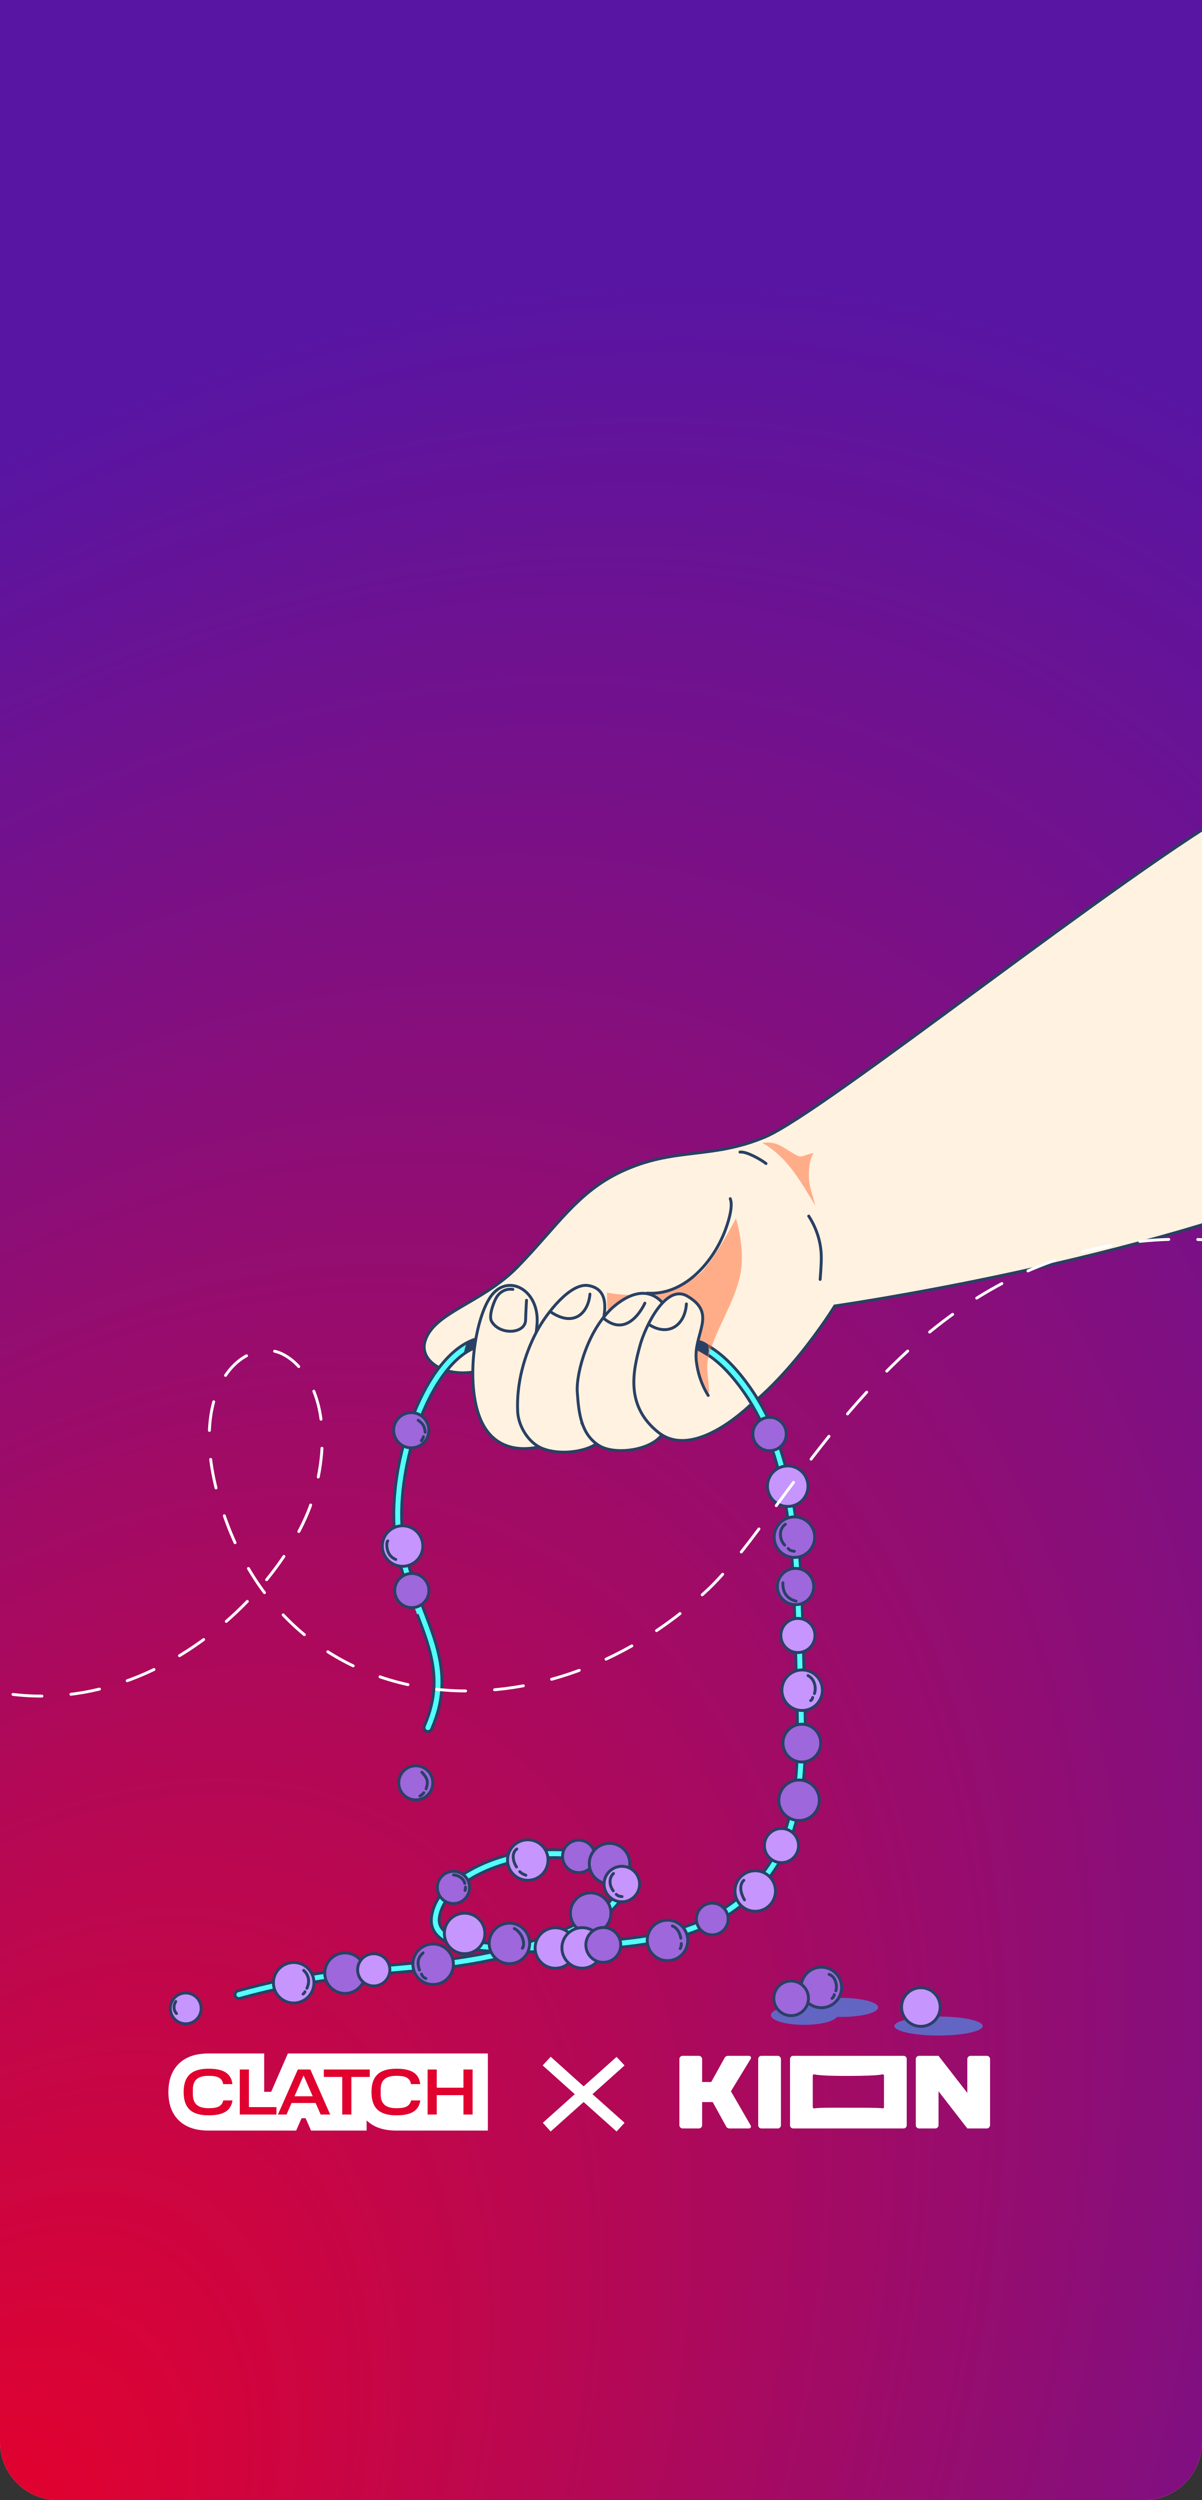 <svg width="414" height="861" viewBox="0 0 414 861" fill="none" xmlns="http://www.w3.org/2000/svg">
<rect x="0" y="0" width="414" height="861" fill="#333333" stroke="none"/>
<g clip-path="url(#clip0_1232_4773)">
<path d="M0 0H414V841C414 852.046 405.046 861 394 861H20C8.954 861 0 852.046 0 841V0Z" fill="#EF6A82"/>
<g clip-path="url(#clip1_1232_4773)">
<path d="M0 0H414V841C414 852.046 405.046 861 394 861H20C8.954 861 0 852.046 0 841V0Z" fill="#EF6A82"/>
<rect x="415" y="888" width="416" height="888" transform="rotate(-180 415 888)" fill="url(#paint0_radial_1232_4773)"/>
<g style="mix-blend-mode:multiply">
<path d="M277.096 691.316C277.096 689.509 282.774 688.043 289.778 688.043C296.783 688.043 302.461 689.509 302.461 691.316C302.461 693.124 296.783 694.589 289.778 694.589C282.774 694.589 277.096 693.124 277.096 691.316Z" fill="#6365C3"/>
<path d="M308.052 697.727C308.052 695.919 314.86 694.454 323.257 694.454C331.655 694.454 338.462 695.919 338.462 697.727C338.462 699.535 331.655 701 323.257 701C314.86 701 308.052 699.535 308.052 697.727Z" fill="#6365C3"/>
<path d="M265.505 693.975C265.505 692.13 270.633 690.634 276.96 690.634C283.286 690.634 288.415 692.13 288.415 693.975C288.415 695.82 283.286 697.316 276.96 697.316C270.633 697.316 265.505 695.82 265.505 693.975Z" fill="#6365C3"/>
</g>
<path d="M428.392 277C387.091 300.167 284.149 382.8 263.608 391.513C244.951 399.427 232.212 394.896 213.878 403.534C198.706 410.681 191.764 422.482 178.207 436.361C165.966 448.892 149.26 451.886 146.355 462.018C144.371 468.937 153.866 475.3 166.402 471.786C177.899 468.563 186.627 460.992 196.636 454.479C199.887 462.482 199.339 473.5 206.391 478.488C218.165 486.817 234.854 496.907 247.888 490.734C268.288 481.074 287.517 449.748 287.517 449.748C287.517 449.748 393.644 434.659 464.561 403.534C461.244 393.847 452.628 372.573 446.226 364.583C436.451 352.383 458.463 339.976 446.226 330.25" fill="#FFF2E0"/>
<path d="M428.392 277C387.091 300.167 284.149 382.8 263.608 391.513C244.951 399.427 232.212 394.896 213.878 403.534C198.706 410.681 191.764 422.482 178.207 436.361C165.966 448.892 149.26 451.886 146.355 462.018C144.371 468.937 153.866 475.3 166.402 471.786C177.899 468.563 186.627 460.992 196.636 454.479C199.887 462.482 199.339 473.5 206.391 478.488C218.165 486.817 234.854 496.907 247.888 490.734C268.288 481.074 287.517 449.748 287.517 449.748C287.517 449.748 393.644 434.659 464.561 403.534C461.244 393.847 452.628 372.573 446.226 364.583C436.451 352.383 458.463 339.976 446.226 330.25" stroke="#294064" stroke-miterlimit="10" stroke-linecap="round"/>
<path d="M228.453 460.026C224.902 460.173 224.01 460.303 214.321 461.897C206.88 463.12 201.902 463.691 196.074 463.767C188.483 463.867 180.794 462.977 172.487 460.861C161.675 458.107 151.366 467.111 144.012 483.387C137.306 498.229 134.174 516.92 136.266 530.747C137.362 537.992 139.196 544.109 142.54 552.948C142.529 552.919 144.684 558.563 145.259 560.12C146.234 562.757 146.965 564.915 147.566 566.98C150.439 576.834 150.267 584.92 146.145 594.42C145.847 595.107 146.169 595.906 146.856 596.204C147.543 596.502 148.341 596.192 148.639 595.506C153.031 585.384 153.214 576.648 150.174 566.219C149.551 564.084 148.798 561.877 147.804 559.185C147.222 557.61 145.056 551.946 145.072 551.988C141.79 543.313 140.01 537.353 138.948 530.335C136.938 517.055 139.981 498.885 146.482 484.497C153.358 469.277 162.659 461.161 171.814 463.493C180.355 465.668 188.287 466.577 196.111 466.474C202.103 466.395 207.195 465.823 214.758 464.578C224.292 463.009 225.177 462.873 228.565 462.732C233.069 462.545 236.791 463.128 240.364 464.715C245.195 466.861 249.865 470.924 254.833 477.55C262.973 488.406 267.917 501.697 270.661 518.536C272.775 531.511 273.416 542.791 274.041 568.764C274.215 575.979 274.281 578.803 274.403 582.658C274.977 600.898 274.75 610.584 272.993 620.389C270.776 632.767 266.111 642.455 258.063 650.249C249.801 658.25 240.362 662.984 227.954 665.678C218.46 667.739 208.396 668.566 189.201 669.245C190.22 668.879 191.194 668.604 192.232 668.21C201.885 664.545 208.586 660.528 212.201 656.385C215.726 652.346 216.273 648.149 213.785 644.636C209.144 638.084 194.966 635.324 178.686 638.063C172.602 639.086 165.772 641.581 160.339 644.948C153.801 648.999 149.579 654.05 148.664 659.803C147.828 665.06 151.183 668.555 158.056 670.405C161.234 671.26 165.303 671.778 170.205 672.039C163.49 673.538 156.566 674.613 148.739 675.444C145.641 675.773 142.805 676.027 137.775 676.467C124.866 677.595 119.987 678.093 112.505 679.173C102.381 680.635 92.514 682.674 81.922 685.609C81.201 685.809 80.774 686.559 80.974 687.281C81.174 688.002 81.924 688.416 82.645 688.216C93.123 685.312 102.891 683.301 112.904 681.855C120.319 680.784 125.153 680.297 138.012 679.173C143.057 678.732 145.907 678.469 149.026 678.138C160.684 676.9 170.418 675.121 180.37 672.188C181.879 672.17 183.294 672.178 184.923 672.126C207.529 671.406 218.071 670.607 228.54 668.334C241.42 665.538 251.314 660.579 259.959 652.207C268.447 643.987 273.35 633.768 275.663 620.863C277.463 610.814 277.69 600.994 277.109 582.571C276.988 578.725 276.921 575.909 276.747 568.701C276.119 542.601 275.471 531.241 273.33 518.099C270.521 500.861 265.423 487.174 256.991 475.929C251.765 468.959 246.772 464.598 241.475 462.246C237.489 460.476 233.348 459.822 228.453 460.026ZM190.136 639.734C200.51 639.623 208.664 642.095 211.577 646.208C215.358 651.544 208.835 659.01 191.271 665.678C187.398 667.148 183.672 668.384 179.983 669.482C159.535 669.699 150.301 666.798 151.346 660.227C152.117 655.38 155.83 650.931 161.761 647.255C166.886 644.079 173.389 641.699 179.135 640.732C182.976 640.086 186.678 639.771 190.136 639.734Z" fill="#53FFFA" stroke="#294064" stroke-miterlimit="10" stroke-linecap="round"/>
<g style="mix-blend-mode:multiply">
<path d="M221.155 459.685C224.885 464.067 227.991 469.068 232.344 472.832C235.814 475.833 240.302 477.398 244.282 479.681C244.201 475.534 242.983 471.251 244.04 467.241C246.551 457.711 252.596 449.312 254.816 439.71C256.955 430.459 253.483 419.577 253.483 419.577C253.483 419.577 245.152 435.732 240.159 439.328C232.143 445.102 220.395 447.307 209.049 445.153C209.036 452.345 209.914 455.804 209.901 462.996" fill="#FF6832" fill-opacity="0.5"/>
</g>
<g style="mix-blend-mode:multiply">
<path d="M280.985 416.192C280.394 412.713 278.828 409.485 278.634 405.936C278.505 403.588 278.668 400.555 279.578 398.293C280.257 396.606 280.165 398.311 280.168 397.198C278.478 397.12 276.251 398.816 274.717 398.035C269.973 395.623 268.031 392.817 262.549 393.595C271.081 398.377 275.511 406.478 280.573 414.834C280.818 415.239 280.848 415.739 280.985 416.192Z" fill="#FF6832" fill-opacity="0.5"/>
</g>
<path d="M187.858 497.644C187.858 497.644 173.422 503.159 166.52 490.886C159.485 478.377 163.585 451.974 170.031 445.248C176.031 438.987 185.668 444.761 184.993 455.724C184.384 465.612 180.295 476.721 179.448 486.59" fill="#FFF2E0"/>
<path d="M187.858 497.644C187.858 497.644 173.422 503.159 166.52 490.886C159.485 478.377 163.585 451.974 170.031 445.248C176.031 438.987 185.668 444.761 184.993 455.724C184.384 465.612 180.295 476.721 179.448 486.59" stroke="#294064" stroke-miterlimit="10" stroke-linecap="round"/>
<path d="M205.685 497.067C201.502 500.091 192.679 501.18 186.811 498.835C182.076 496.942 178.539 491.217 178.299 486.123C177.852 476.651 180.45 466.825 184.906 458.455C188.101 452.454 196.408 441.602 202.722 442.729C211.98 444.38 206.982 456.244 206.79 460.055C206.068 474.387 203.878 476.256 200.424 490.184" fill="#FFF2E0"/>
<path d="M205.685 497.067C201.502 500.091 192.679 501.18 186.811 498.835C182.076 496.942 178.539 491.217 178.299 486.123C177.852 476.651 180.45 466.825 184.906 458.455C188.101 452.454 196.408 441.602 202.722 442.729C211.98 444.38 206.982 456.244 206.79 460.055C206.068 474.387 203.878 476.256 200.424 490.184" stroke="#294064" stroke-miterlimit="10" stroke-linecap="round"/>
<path d="M228.702 492.814C225.964 499.326 211.966 501.42 206.287 497.81C200.019 493.826 199.335 486.416 198.836 479.509C198.341 472.648 202.844 456.811 211.989 449.471C216.617 445.756 222.6 443.229 227.609 448.044C231.092 451.391 225.527 458.245 223.986 463.416C221.435 471.974 223.103 478.16 225.524 486.453" fill="#FFF2E0"/>
<path d="M228.702 492.814C225.964 499.326 211.966 501.42 206.287 497.81C200.019 493.826 199.335 486.416 198.836 479.509C198.341 472.648 202.844 456.811 211.989 449.471C216.617 445.756 222.6 443.229 227.609 448.044C231.092 451.391 225.527 458.245 223.986 463.416C221.435 471.974 223.103 478.16 225.524 486.453" stroke="#294064" stroke-miterlimit="10" stroke-linecap="round"/>
<path d="M258.225 484.085C248.432 493.077 235.497 500.292 226.732 493.269C215.534 484.295 217.837 472.653 220.52 463.074C222.207 457.054 229.223 442.01 236.687 446.343C247.292 452.499 238.664 459.156 239.837 468.777C240.29 472.499 241.385 476.478 243.919 480.56" fill="#FFF2E0"/>
<path d="M258.225 484.085C248.432 493.077 235.497 500.292 226.732 493.269C215.534 484.295 217.837 472.653 220.52 463.074C222.207 457.054 229.223 442.01 236.687 446.343C247.292 452.499 238.664 459.156 239.837 468.777C240.29 472.499 241.385 476.478 243.919 480.56" stroke="#294064" stroke-miterlimit="10" stroke-linecap="round"/>
<path d="M222.888 445.336C235.378 446.205 245.057 435.211 249.354 424.795C250.491 422.036 252.69 415.628 251.515 412.802" stroke="#294064" stroke-miterlimit="10" stroke-linecap="round"/>
<path d="M282.477 440.613C282.477 440.613 282.856 436.265 282.875 433.29C282.908 428.249 281.434 423.285 278.546 418.795" stroke="#294064" stroke-miterlimit="10" stroke-linecap="round"/>
<path d="M254.864 396.754C257.22 396.457 262.407 399.553 263.836 400.698" stroke="#294064" stroke-miterlimit="10" stroke-linecap="round"/>
<path d="M243.371 466.287C243.974 465.087 243.239 463.206 243.239 463.206C243.239 463.206 242.501 462.422 240.838 462.083C240.195 463.411 240.706 464.556 240.706 464.556C240.706 464.556 242.415 465.751 243.371 466.287Z" fill="#294064" stroke="#294064" stroke-miterlimit="10" stroke-linecap="round"/>
<path d="M163.755 461.293C161.216 462.637 161.083 462.424 160.416 465.322C162.672 464.186 161.733 464.574 163.172 464.022" fill="#294064"/>
<path d="M163.755 461.293C161.216 462.637 161.083 462.424 160.416 465.322C162.672 464.186 161.733 464.574 163.172 464.022" stroke="#294064" stroke-miterlimit="10" stroke-linecap="round"/>
<path d="M189.775 451.864C197.968 457.312 202.679 451.814 203.194 445.67" stroke="#294064" stroke-miterlimit="10" stroke-linecap="round"/>
<path d="M208.007 454.082C216.654 461.265 222.108 448.787 222.108 448.787" stroke="#294064" stroke-miterlimit="10" stroke-linecap="round"/>
<path d="M223.704 456.256C230.306 460.355 235.929 456.39 236.416 449.053" stroke="#294064" stroke-miterlimit="10" stroke-linecap="round"/>
<path d="M176.648 444.033C173.912 443.635 171.767 445.2 170.733 447.28C169.644 449.472 168.378 453.387 169.3 455.019C172.08 459.935 180.924 459.413 181.031 454.594C181.096 451.709 181.349 447.795 181.349 447.795" stroke="#294064" stroke-miterlimit="10" stroke-linecap="round"/>
<path d="M135.949 547.757C135.949 544.505 138.585 541.869 141.836 541.869C145.088 541.869 147.724 544.505 147.724 547.757C147.724 551.008 145.088 553.645 141.836 553.645C138.585 553.645 135.949 551.008 135.949 547.757Z" fill="#9E67DB" stroke="#294064" stroke-miterlimit="10"/>
<path d="M131.67 532.428C131.67 528.572 134.796 525.446 138.653 525.446C142.509 525.446 145.635 528.572 145.635 532.428C145.635 536.284 142.509 539.41 138.653 539.41C134.796 539.41 131.67 536.284 131.67 532.428Z" fill="#C695FD" stroke="#294064" stroke-miterlimit="10"/>
<path d="M135.58 492.549C135.58 489.199 138.296 486.483 141.646 486.483C144.996 486.483 147.712 489.199 147.712 492.549C147.712 495.899 144.996 498.615 141.646 498.615C138.296 498.615 135.58 495.899 135.58 492.549Z" fill="#9E67DB" stroke="#294064" stroke-miterlimit="10"/>
<path d="M259.301 493.849C259.301 490.671 261.878 488.094 265.056 488.094C268.234 488.094 270.811 490.671 270.811 493.849C270.811 497.027 268.234 499.604 265.056 499.604C261.878 499.604 259.301 497.027 259.301 493.849Z" fill="#9E67DB" stroke="#294064" stroke-miterlimit="10"/>
<path d="M264.335 511.812C264.335 507.956 267.461 504.83 271.317 504.83C275.173 504.83 278.299 507.956 278.299 511.812C278.299 515.668 275.173 518.795 271.317 518.795C267.461 518.795 264.335 515.668 264.335 511.812Z" fill="#C695FD" stroke="#294064" stroke-miterlimit="10"/>
<path d="M266.639 529.372C266.639 525.516 269.765 522.39 273.621 522.39C277.478 522.39 280.604 525.516 280.604 529.372C280.604 533.228 277.478 536.354 273.621 536.354C269.765 536.354 266.639 533.228 266.639 529.372Z" fill="#9E67DB" stroke="#294064" stroke-miterlimit="10"/>
<path d="M267.757 546.37C267.757 542.916 270.557 540.116 274.01 540.116C277.464 540.116 280.264 542.916 280.264 546.37C280.264 549.823 277.464 552.623 274.01 552.623C270.557 552.623 267.757 549.823 267.757 546.37Z" fill="#9E67DB" stroke="#294064" stroke-miterlimit="10"/>
<path d="M268.938 563.229C268.938 559.981 271.572 557.347 274.821 557.347C278.07 557.347 280.703 559.981 280.703 563.229C280.703 566.478 278.07 569.112 274.821 569.112C271.572 569.112 268.938 566.478 268.938 563.229Z" fill="#C695FD" stroke="#294064" stroke-miterlimit="10"/>
<path d="M269.296 582.08C269.296 578.224 272.422 575.098 276.278 575.098C280.134 575.098 283.26 578.224 283.26 582.08C283.26 585.936 280.134 589.062 276.278 589.062C272.422 589.062 269.296 585.936 269.296 582.08Z" fill="#C695FD" stroke="#294064" stroke-miterlimit="10"/>
<path d="M269.667 600.297C269.667 596.702 272.581 593.788 276.176 593.788C279.771 593.788 282.685 596.702 282.685 600.297C282.685 603.892 279.771 606.806 276.176 606.806C272.581 606.806 269.667 603.892 269.667 600.297Z" fill="#9E67DB" stroke="#294064" stroke-miterlimit="10"/>
<path d="M268.241 619.979C268.241 616.123 271.367 612.997 275.223 612.997C279.08 612.997 282.206 616.123 282.206 619.979C282.206 623.835 279.08 626.961 275.223 626.961C271.367 626.961 268.241 623.835 268.241 619.979Z" fill="#9E67DB" stroke="#294064" stroke-miterlimit="10"/>
<path d="M263.279 635.588C263.279 632.34 265.912 629.707 269.16 629.707C272.408 629.707 275.042 632.34 275.042 635.588C275.042 638.836 272.408 641.469 269.16 641.469C265.912 641.469 263.279 638.836 263.279 635.588Z" fill="#C695FD" stroke="#294064" stroke-miterlimit="10"/>
<path d="M253.138 651.228C253.138 647.371 256.264 644.245 260.12 644.245C263.976 644.245 267.102 647.371 267.102 651.228C267.102 655.084 263.976 658.21 260.12 658.21C256.264 658.21 253.138 655.084 253.138 651.228Z" fill="#C695FD" stroke="#294064" stroke-miterlimit="10"/>
<path d="M239.852 660.868C239.852 657.846 242.301 655.396 245.324 655.396C248.346 655.396 250.796 657.846 250.796 660.868C250.796 663.89 248.346 666.34 245.324 666.34C242.301 666.34 239.852 663.89 239.852 660.868Z" fill="#9E67DB" stroke="#294064" stroke-miterlimit="10"/>
<path d="M222.921 668.238C222.921 664.382 226.047 661.256 229.904 661.256C233.76 661.256 236.886 664.382 236.886 668.238C236.886 672.095 233.76 675.221 229.904 675.221C226.047 675.221 222.921 672.095 222.921 668.238Z" fill="#9E67DB" stroke="#294064" stroke-miterlimit="10"/>
<path d="M275.914 684.443C275.914 680.587 279.04 677.461 282.896 677.461C286.752 677.461 289.879 680.587 289.879 684.443C289.879 688.299 286.752 691.425 282.896 691.425C279.04 691.425 275.914 688.299 275.914 684.443Z" fill="#9E67DB" stroke="#294064" stroke-miterlimit="10"/>
<path d="M266.524 688.187C266.524 684.892 269.196 682.221 272.49 682.221C275.785 682.221 278.457 684.892 278.457 688.187C278.457 691.482 275.785 694.153 272.49 694.153C269.196 694.153 266.524 691.482 266.524 688.187Z" fill="#9E67DB" stroke="#294064" stroke-miterlimit="10"/>
<path d="M310.514 691.192C310.514 687.515 313.494 684.535 317.171 684.535C320.847 684.535 323.828 687.515 323.828 691.192C323.828 694.869 320.847 697.849 317.171 697.849C313.494 697.849 310.514 694.869 310.514 691.192Z" fill="#C695FD" stroke="#294064" stroke-miterlimit="10"/>
<path d="M174.802 640.565C174.802 636.709 177.928 633.583 181.784 633.583C185.64 633.583 188.766 636.709 188.766 640.565C188.766 644.421 185.64 647.547 181.784 647.547C177.928 647.547 174.802 644.421 174.802 640.565Z" fill="#C695FD" stroke="#294064" stroke-miterlimit="10"/>
<path d="M137.335 613.977C137.335 610.734 139.964 608.105 143.207 608.105C146.45 608.105 149.079 610.734 149.079 613.977C149.079 617.22 146.45 619.849 143.207 619.849C139.964 619.849 137.335 617.22 137.335 613.977Z" fill="#9E67DB" stroke="#294064" stroke-miterlimit="10"/>
<path d="M58.656 691.651C58.656 688.715 61.037 686.334 63.973 686.334C66.909 686.334 69.289 688.715 69.289 691.651C69.289 694.587 66.909 696.968 63.973 696.968C61.037 696.968 58.656 694.587 58.656 691.651Z" fill="#C695FD" stroke="#294064" stroke-miterlimit="10"/>
<path d="M94.174 682.827C94.174 678.971 97.3 675.845 101.156 675.845C105.012 675.845 108.139 678.971 108.139 682.827C108.139 686.683 105.012 689.809 101.156 689.809C97.3 689.809 94.174 686.683 94.174 682.827Z" fill="#C695FD" stroke="#294064" stroke-miterlimit="10"/>
<path d="M111.858 679.53C111.858 675.673 114.984 672.547 118.84 672.547C122.697 672.547 125.823 675.673 125.823 679.53C125.823 683.386 122.697 686.512 118.84 686.512C114.984 686.512 111.858 683.386 111.858 679.53Z" fill="#9E67DB" stroke="#294064" stroke-miterlimit="10"/>
<path d="M123.178 678.376C123.178 675.308 125.665 672.822 128.732 672.822C131.8 672.822 134.287 675.308 134.287 678.376C134.287 681.444 131.8 683.931 128.732 683.931C125.665 683.931 123.178 681.444 123.178 678.376Z" fill="#C695FD" stroke="#294064" stroke-miterlimit="10"/>
<path d="M142.205 676.456C142.205 672.6 145.331 669.474 149.187 669.474C153.043 669.474 156.169 672.6 156.169 676.456C156.169 680.312 153.043 683.438 149.187 683.438C145.331 683.438 142.205 680.312 142.205 676.456Z" fill="#9E67DB" stroke="#294064" stroke-miterlimit="10"/>
<path d="M150.625 650.006C150.625 646.937 153.113 644.449 156.182 644.449C159.251 644.449 161.739 646.937 161.739 650.006C161.739 653.075 159.251 655.563 156.182 655.563C153.113 655.563 150.625 653.075 150.625 650.006Z" fill="#9E67DB" stroke="#294064" stroke-miterlimit="10"/>
<path d="M193.748 639.308C193.748 636.218 196.253 633.712 199.343 633.712C202.433 633.712 204.938 636.218 204.938 639.308C204.938 642.398 202.433 644.903 199.343 644.903C196.253 644.903 193.748 642.398 193.748 639.308Z" fill="#9E67DB" stroke="#294064" stroke-miterlimit="10"/>
<path d="M202.957 641.795C202.957 637.939 206.083 634.813 209.939 634.813C213.795 634.813 216.921 637.939 216.921 641.795C216.921 645.652 213.795 648.778 209.939 648.778C206.083 648.778 202.957 645.652 202.957 641.795Z" fill="#9E67DB" stroke="#294064" stroke-miterlimit="10"/>
<path d="M208.061 648.835C208.061 645.457 210.799 642.719 214.177 642.719C217.556 642.719 220.294 645.457 220.294 648.835C220.294 652.214 217.556 654.952 214.177 654.952C210.799 654.952 208.061 652.214 208.061 648.835Z" fill="#C695FD" stroke="#294064" stroke-miterlimit="10"/>
<path d="M196.46 658.849C196.46 654.993 199.586 651.867 203.442 651.867C207.298 651.867 210.424 654.993 210.424 658.849C210.424 662.705 207.298 665.831 203.442 665.831C199.586 665.831 196.46 662.705 196.46 658.849Z" fill="#9E67DB" stroke="#294064" stroke-miterlimit="10"/>
<path d="M153.043 665.842C153.043 661.985 156.169 658.859 160.026 658.859C163.882 658.859 167.008 661.985 167.008 665.842C167.008 669.698 163.882 672.824 160.026 672.824C156.169 672.824 153.043 669.698 153.043 665.842Z" fill="#C695FD" stroke="#294064" stroke-miterlimit="10"/>
<path d="M168.479 669.281C168.479 665.425 171.605 662.299 175.462 662.299C179.318 662.299 182.444 665.425 182.444 669.281C182.444 673.137 179.318 676.264 175.462 676.264C171.605 676.264 168.479 673.137 168.479 669.281Z" fill="#9E67DB" stroke="#294064" stroke-miterlimit="10"/>
<path d="M184.306 670.861C184.306 667.004 187.432 663.878 191.288 663.878C195.145 663.878 198.271 667.004 198.271 670.861C198.271 674.717 195.145 677.843 191.288 677.843C187.432 677.843 184.306 674.717 184.306 670.861Z" fill="#C695FD" stroke="#294064" stroke-miterlimit="10"/>
<path d="M193.536 670.83C193.536 666.974 196.663 663.848 200.519 663.848C204.375 663.848 207.501 666.974 207.501 670.83C207.501 674.686 204.375 677.812 200.519 677.812C196.663 677.812 193.536 674.686 193.536 670.83Z" fill="#C695FD" stroke="#294064" stroke-miterlimit="10"/>
<path d="M201.783 669.799C201.783 666.482 204.471 663.793 207.788 663.793C211.105 663.793 213.794 666.482 213.794 669.799C213.794 673.116 211.105 675.805 207.788 675.805C204.471 675.805 201.783 673.116 201.783 669.799Z" fill="#9E67DB" stroke="#294064" stroke-miterlimit="10"/>
<path d="M144.023 489.089C145.825 490.403 146.204 491.183 146.449 493.248" stroke="#294064" stroke-miterlimit="10" stroke-linecap="round"/>
<path d="M145.844 494.774C145.673 495.302 145.468 495.701 145.136 496.142" stroke="#294064" stroke-miterlimit="10" stroke-linecap="round"/>
<path d="M133.562 530.674C133.252 530.915 133.23 531.614 133.227 531.95C133.212 534.172 134.18 536.213 136.312 537.042" stroke="#294064" stroke-miterlimit="10" stroke-linecap="round"/>
<path d="M145.307 610.307C147.096 612.33 147.664 613.342 146.747 616.038" stroke="#294064" stroke-miterlimit="10" stroke-linecap="round"/>
<path d="M145.956 617.402C145.609 617.893 145.144 618.226 144.63 618.525" stroke="#294064" stroke-miterlimit="10" stroke-linecap="round"/>
<path d="M178.004 636.76C175.987 638.242 176.792 641.254 177.906 642.963" stroke="#294064" stroke-miterlimit="10" stroke-linecap="round"/>
<path d="M179.021 644.549C179.606 645.19 180.327 645.487 181.122 645.792" stroke="#294064" stroke-miterlimit="10" stroke-linecap="round"/>
<path d="M156.213 645.691C157.897 645.793 159.629 646.87 160.089 648.59" stroke="#294064" stroke-miterlimit="10" stroke-linecap="round"/>
<path d="M160.312 649.898C160.434 650.355 160.269 650.591 160.153 651.033" stroke="#294064" stroke-miterlimit="10" stroke-linecap="round"/>
<path d="M144.481 678.442C143.678 676.116 143.764 674.237 145.711 672.554" stroke="#294064" stroke-miterlimit="10" stroke-linecap="round"/>
<path d="M145.187 679.85C145.427 680.545 145.976 681.116 146.694 681.347" stroke="#294064" stroke-miterlimit="10" stroke-linecap="round"/>
<path d="M104.59 678.562C106.368 680.158 106.762 682.441 105.706 684.727" stroke="#294064" stroke-miterlimit="10" stroke-linecap="round"/>
<path d="M105.031 685.913C104.929 686.283 104.66 686.483 104.388 686.719" stroke="#294064" stroke-miterlimit="10" stroke-linecap="round"/>
<path d="M60.536 689.28C59.717 690.508 59.679 692.3 60.79 693.41" stroke="#294064" stroke-miterlimit="10" stroke-linecap="round"/>
<path d="M231.57 663.281C233.281 663.826 234.237 665.88 234.488 667.486" stroke="#294064" stroke-miterlimit="10" stroke-linecap="round"/>
<path d="M234.638 669.339C234.718 669.848 234.582 670.611 234.276 671.031" stroke="#294064" stroke-miterlimit="10" stroke-linecap="round"/>
<path d="M211.304 645.199C209.58 646.771 209.89 649.449 211.221 651.154" stroke="#294064" stroke-miterlimit="10" stroke-linecap="round"/>
<path d="M212.257 652.374C212.782 652.949 213.51 653.096 214.25 653.141" stroke="#294064" stroke-miterlimit="10" stroke-linecap="round"/>
<path d="M177.116 664.156C177.097 664.101 177.787 664.492 177.936 664.615C178.39 664.989 178.771 665.452 179.137 665.913C180.012 667.015 180.907 669.638 179.911 670.921" stroke="#294064" stroke-miterlimit="10" stroke-linecap="round"/>
<path d="M256.182 647.546C254.32 649.376 255.294 652.384 256.424 654.271" stroke="#294064" stroke-miterlimit="10" stroke-linecap="round"/>
<path d="M285.564 679.938C287.688 680.645 288.485 683.604 287.887 685.599" stroke="#294064" stroke-miterlimit="10" stroke-linecap="round"/>
<path d="M287.342 686.903C287.342 687.405 286.915 687.874 286.58 688.21" stroke="#294064" stroke-miterlimit="10" stroke-linecap="round"/>
<path d="M278.304 577.048C280.498 578.145 281.24 581.056 280.515 583.23" stroke="#294064" stroke-miterlimit="10" stroke-linecap="round"/>
<path d="M279.902 584.582C279.782 585.059 279.66 585.419 279.206 585.646" stroke="#294064" stroke-miterlimit="10" stroke-linecap="round"/>
<path d="M270.513 524.935C268.147 526.549 268.405 530.273 270.267 532.095" stroke="#294064" stroke-miterlimit="10" stroke-linecap="round"/>
<path d="M271.455 533.257C271.92 533.938 272.816 534.155 273.585 534.229" stroke="#294064" stroke-miterlimit="10" stroke-linecap="round"/>
<path d="M269.657 545.086C269.513 548.305 270.976 550.601 274.195 551.407" stroke="#294064" stroke-miterlimit="10" stroke-linecap="round"/>
<path d="M480.398 442.603C330.114 382.077 281.363 511.998 243.781 547.461C185.943 602.038 96.318 593.77 74.883 514.264C64.601 476.13 85.025 460.42 97.121 466.222C106.969 470.945 115.473 487.518 108.358 514.044C98.687 550.103 36.443 611.642 -32.921 570.389" stroke="white" stroke-miterlimit="10" stroke-linecap="round" stroke-linejoin="round" stroke-dasharray="10 10"/>
<path fill-rule="evenodd" clip-rule="evenodd" d="M99.12 707.449L93.398 720.397H91.003V707.449H71.794L71.795 707.449C68.592 707.474 65.031 708.102 62.246 710.49C59.249 713.058 58.217 716.719 58.217 720.478C58.217 724.237 59.247 727.91 62.267 730.47C65.12 732.888 68.773 733.463 71.995 733.463C72.047 733.463 72.104 733.463 72.104 733.463C72.105 733.463 72.105 733.463 72.106 733.463C72.105 733.463 72.105 733.463 72.106 733.463L87.691 733.459H101.955L103.799 729.301H105.198L107.034 733.459H126.071V730.025C126.229 730.177 126.393 730.326 126.564 730.47C129.416 732.888 133.07 733.463 136.291 733.463C136.44 733.463 136.588 733.461 136.737 733.459H167.566V707.449H99.12Z" fill="#E1012E"/>
<path fill-rule="evenodd" clip-rule="evenodd" d="M99.157 707.175L93.399 720.393H90.989V707.175H71.661L71.662 707.176C68.439 707.201 64.856 707.842 62.054 710.279C59.039 712.902 58 716.638 58 720.476C58 724.313 59.036 728.063 62.076 730.677C64.945 733.145 68.622 733.732 71.863 733.732C71.916 733.732 71.973 733.732 71.973 733.732C71.974 733.732 71.974 733.732 71.975 733.732C71.974 733.732 71.974 733.732 71.975 733.732L87.656 733.728H102.008L103.864 729.483H105.272L107.12 733.728H126.274V730.222C126.433 730.377 126.598 730.529 126.77 730.677C129.64 733.145 133.317 733.732 136.558 733.732C136.707 733.732 136.856 733.73 137.006 733.728H168.026V707.175H99.157ZM80.037 723.538C80.034 723.557 80.031 723.575 80.027 723.594C80.019 723.636 80.011 723.678 80.003 723.719C79.998 723.742 79.993 723.764 79.989 723.787C79.981 723.824 79.973 723.86 79.965 723.896C79.96 723.921 79.954 723.946 79.948 723.97C79.94 724.003 79.932 724.036 79.924 724.069C79.915 724.1 79.907 724.131 79.899 724.161C79.893 724.185 79.887 724.208 79.88 724.231C79.871 724.263 79.862 724.293 79.853 724.324C79.846 724.346 79.84 724.369 79.833 724.391C79.823 724.422 79.812 724.454 79.802 724.486C79.796 724.506 79.789 724.527 79.782 724.547C79.77 724.581 79.758 724.615 79.746 724.649C79.74 724.666 79.734 724.683 79.728 724.7C79.71 724.75 79.691 724.799 79.671 724.848C79.666 724.86 79.662 724.87 79.657 724.881C79.642 724.919 79.626 724.957 79.61 724.994C79.602 725.013 79.592 725.033 79.584 725.052C79.571 725.08 79.559 725.109 79.546 725.137C79.536 725.158 79.525 725.178 79.515 725.199C79.503 725.225 79.49 725.251 79.478 725.276C79.467 725.297 79.456 725.318 79.444 725.339C79.432 725.363 79.419 725.388 79.406 725.412C79.395 725.433 79.383 725.454 79.371 725.476C79.358 725.499 79.345 725.522 79.332 725.545C79.319 725.566 79.306 725.587 79.294 725.608C79.28 725.63 79.267 725.652 79.254 725.674C79.24 725.695 79.227 725.715 79.214 725.736C79.2 725.757 79.186 725.779 79.172 725.8C79.158 725.821 79.144 725.841 79.13 725.861C79.116 725.882 79.102 725.903 79.087 725.923C79.073 725.943 79.058 725.963 79.043 725.983C79.028 726.003 79.014 726.023 78.999 726.043C78.984 726.063 78.969 726.082 78.953 726.102C78.938 726.121 78.923 726.141 78.907 726.16C78.891 726.179 78.876 726.198 78.859 726.217C78.844 726.236 78.828 726.255 78.812 726.273C78.795 726.292 78.779 726.311 78.762 726.329C78.746 726.348 78.73 726.366 78.713 726.384C78.696 726.402 78.679 726.421 78.662 726.439C78.645 726.456 78.628 726.474 78.61 726.491C78.593 726.509 78.575 726.527 78.558 726.544C78.54 726.562 78.523 726.579 78.505 726.596C78.487 726.613 78.469 726.63 78.451 726.647C78.432 726.664 78.414 726.681 78.396 726.697C78.377 726.714 78.359 726.731 78.34 726.747C78.321 726.763 78.302 726.78 78.283 726.796C78.264 726.812 78.245 726.828 78.225 726.844C78.206 726.86 78.186 726.876 78.166 726.891C78.147 726.907 78.127 726.922 78.108 726.938C78.088 726.953 78.067 726.969 78.046 726.984C78.026 726.999 78.006 727.014 77.986 727.029C77.966 727.044 77.944 727.059 77.923 727.074C77.902 727.088 77.882 727.102 77.862 727.117C77.84 727.132 77.818 727.146 77.795 727.161C77.775 727.174 77.754 727.188 77.734 727.201C77.711 727.216 77.688 727.231 77.664 727.245C77.644 727.258 77.623 727.271 77.603 727.283C77.578 727.298 77.553 727.312 77.528 727.327C77.508 727.339 77.488 727.351 77.468 727.362C77.441 727.377 77.413 727.392 77.386 727.407C77.229 727.493 77.067 727.573 76.898 727.648C75.602 728.22 73.923 728.478 71.862 728.478C66.613 728.478 63.526 726.563 63.27 721.217C63.258 720.977 63.252 720.73 63.252 720.475C63.252 720.189 63.26 719.912 63.274 719.643C63.561 714.381 66.643 712.427 71.862 712.427C73.906 712.427 75.581 712.681 76.875 713.248C77.061 713.329 77.239 713.418 77.408 713.512C77.431 713.525 77.454 713.537 77.477 713.55C77.502 713.564 77.527 713.579 77.552 713.594C77.573 713.607 77.595 713.62 77.617 713.633C77.642 713.648 77.666 713.664 77.691 713.68C77.711 713.693 77.733 713.706 77.753 713.72C77.778 713.735 77.801 713.751 77.824 713.767C77.845 713.781 77.866 713.795 77.886 713.809C77.91 713.825 77.933 713.843 77.956 713.859C77.976 713.874 77.996 713.888 78.015 713.902C78.038 713.919 78.061 713.937 78.084 713.955C78.103 713.969 78.121 713.983 78.14 713.998C78.162 714.016 78.184 714.034 78.207 714.052C78.225 714.067 78.243 714.082 78.262 714.098C78.283 714.115 78.304 714.134 78.325 714.153C78.343 714.169 78.362 714.184 78.38 714.201C78.4 714.219 78.42 714.238 78.44 714.256C78.458 714.273 78.476 714.29 78.494 714.306C78.513 714.325 78.532 714.345 78.552 714.364C78.569 714.381 78.586 714.398 78.603 714.416C78.622 714.435 78.64 714.455 78.658 714.474C78.675 714.492 78.693 714.51 78.71 714.529C78.727 714.548 78.744 714.568 78.762 714.588C78.779 714.607 78.796 714.626 78.812 714.645C78.829 714.665 78.845 714.685 78.862 714.706C78.878 714.725 78.894 714.745 78.91 714.765C78.926 714.785 78.942 714.806 78.958 714.826C78.973 714.847 78.99 714.867 79.005 714.888C79.02 714.909 79.035 714.93 79.05 714.952C79.065 714.973 79.081 714.993 79.095 715.015C79.11 715.035 79.123 715.056 79.137 715.078C79.152 715.1 79.167 715.123 79.182 715.146C79.195 715.166 79.207 715.186 79.22 715.207C79.235 715.231 79.251 715.255 79.265 715.28C79.278 715.3 79.289 715.322 79.302 715.343C79.316 715.368 79.331 715.392 79.344 715.417C79.356 715.438 79.367 715.46 79.379 715.481C79.393 715.507 79.406 715.532 79.42 715.558C79.431 715.58 79.441 715.602 79.452 715.623C79.465 715.65 79.478 715.676 79.491 715.703C79.501 715.725 79.511 715.747 79.522 715.769C79.534 715.796 79.547 715.823 79.559 715.851C79.569 715.873 79.578 715.896 79.587 715.918C79.599 715.946 79.611 715.974 79.623 716.003C79.632 716.026 79.641 716.05 79.65 716.073C79.661 716.102 79.672 716.13 79.683 716.159C79.692 716.183 79.7 716.207 79.708 716.231C79.718 716.26 79.729 716.289 79.739 716.318C79.747 716.343 79.754 716.367 79.762 716.391C79.772 716.421 79.781 716.451 79.791 716.482C79.799 716.507 79.806 716.532 79.813 716.558C79.822 716.588 79.831 716.618 79.839 716.649C79.847 716.676 79.853 716.703 79.86 716.73C79.868 716.76 79.876 716.789 79.883 716.819C79.89 716.848 79.897 716.877 79.903 716.905C79.91 716.935 79.917 716.964 79.924 716.994C79.93 717.026 79.937 717.058 79.943 717.091C79.949 717.118 79.955 717.145 79.96 717.173C79.96 717.175 79.961 717.178 79.962 717.181C79.971 717.232 79.981 717.285 79.989 717.338C79.992 717.354 79.994 717.37 79.997 717.386C80.004 717.428 80.01 717.47 80.017 717.512C80.019 717.528 80.021 717.544 80.024 717.56C80.032 717.617 80.039 717.674 80.046 717.732H76.876C76.472 715.507 74.831 714.878 71.863 714.878C68.559 714.878 66.423 715.979 66.423 719.643V721.217C66.423 724.814 68.514 726.027 71.863 726.027C74.718 726.027 76.382 725.488 76.899 723.352H80.069C80.059 723.415 80.049 723.476 80.038 723.537L80.037 723.538ZM95.222 728.209H83.86H82.589V712.698H85.736V725.646H95.223V728.209H95.222ZM112.62 728.209H110.446L108.715 724.23H100.421L98.69 728.209H95.723L99.178 720.393L102.579 712.698H106.895L112.62 725.693L113.729 728.21H112.62L112.62 728.209ZM127.359 715.261H123.473H121.02V728.209H117.874V715.261H111.534V712.698H127.36V715.261H127.359ZM144.697 723.726C144.696 723.73 144.695 723.733 144.695 723.737C144.683 723.793 144.671 723.849 144.659 723.904C144.657 723.913 144.655 723.921 144.652 723.93C144.641 723.98 144.629 724.029 144.617 724.077C144.612 724.095 144.607 724.111 144.603 724.128C144.594 724.165 144.584 724.201 144.573 724.237C144.568 724.257 144.562 724.276 144.557 724.295C144.547 724.328 144.537 724.362 144.527 724.395C144.52 724.417 144.513 724.438 144.506 724.46C144.496 724.49 144.487 724.52 144.477 724.55C144.468 724.576 144.458 724.601 144.449 724.627C144.441 724.652 144.432 724.677 144.423 724.701C144.405 724.751 144.386 724.8 144.366 724.849C144.363 724.857 144.359 724.865 144.357 724.873C144.34 724.914 144.323 724.955 144.305 724.996C144.299 725.01 144.292 725.024 144.286 725.038C144.271 725.072 144.256 725.106 144.24 725.139C144.233 725.155 144.225 725.171 144.217 725.188C144.202 725.218 144.187 725.248 144.173 725.278C144.164 725.296 144.155 725.313 144.145 725.33C144.131 725.358 144.116 725.386 144.101 725.415C144.091 725.432 144.081 725.45 144.071 725.468C144.056 725.494 144.041 725.521 144.026 725.547C144.016 725.565 144.005 725.583 143.994 725.601C143.979 725.626 143.964 725.652 143.948 725.676C143.937 725.695 143.925 725.713 143.913 725.731C143.898 725.755 143.882 725.779 143.867 725.802C143.854 725.821 143.842 725.839 143.829 725.857C143.813 725.88 143.797 725.903 143.781 725.925C143.768 725.944 143.755 725.962 143.742 725.98C143.726 726.002 143.709 726.024 143.693 726.045C143.679 726.063 143.665 726.082 143.651 726.1C143.634 726.121 143.618 726.141 143.601 726.162C143.586 726.18 143.571 726.198 143.556 726.216C143.54 726.236 143.523 726.256 143.506 726.275C143.491 726.293 143.475 726.311 143.459 726.329C143.442 726.348 143.425 726.366 143.408 726.385C143.391 726.403 143.374 726.421 143.357 726.439C143.341 726.457 143.324 726.474 143.306 726.492C143.289 726.51 143.271 726.528 143.253 726.545C143.236 726.562 143.219 726.579 143.201 726.596C143.183 726.614 143.164 726.631 143.145 726.649C143.128 726.665 143.11 726.681 143.093 726.696C143.073 726.714 143.054 726.732 143.034 726.749C143.016 726.764 142.999 726.779 142.981 726.794C142.961 726.811 142.94 726.829 142.919 726.846C142.901 726.86 142.884 726.875 142.866 726.888C142.845 726.906 142.823 726.923 142.801 726.94C142.784 726.953 142.766 726.967 142.748 726.98C142.725 726.997 142.703 727.014 142.679 727.031C142.662 727.043 142.645 727.056 142.628 727.068C142.603 727.085 142.579 727.102 142.554 727.119C142.538 727.13 142.521 727.141 142.503 727.153C142.478 727.17 142.452 727.187 142.426 727.204C142.41 727.214 142.393 727.224 142.377 727.234C142.349 727.251 142.322 727.269 142.294 727.285C142.279 727.294 142.264 727.303 142.248 727.312C142.219 727.33 142.189 727.347 142.159 727.365C142.147 727.371 142.134 727.378 142.121 727.385C141.952 727.479 141.776 727.567 141.593 727.648C140.297 728.22 138.618 728.478 136.557 728.478C131.308 728.478 128.221 726.564 127.965 721.217C127.954 720.977 127.948 720.73 127.948 720.476C127.948 720.14 127.958 719.816 127.978 719.504C127.979 719.485 127.981 719.466 127.982 719.447C127.985 719.401 127.989 719.354 127.993 719.308C127.995 719.282 127.997 719.257 127.999 719.231C128.002 719.187 128.006 719.143 128.011 719.099C128.013 719.073 128.016 719.047 128.019 719.02C128.023 718.977 128.028 718.934 128.033 718.891C128.035 718.869 128.038 718.847 128.041 718.825C128.05 718.745 128.061 718.666 128.071 718.587C128.075 718.56 128.079 718.533 128.083 718.506C128.088 718.468 128.094 718.431 128.1 718.393C128.105 718.364 128.11 718.334 128.115 718.305C128.121 718.269 128.127 718.233 128.133 718.197C128.139 718.167 128.144 718.136 128.15 718.106C128.157 718.072 128.163 718.038 128.169 718.004C128.176 717.969 128.184 717.935 128.191 717.901C128.201 717.852 128.212 717.803 128.223 717.754C128.231 717.717 128.24 717.679 128.249 717.641C128.256 717.612 128.263 717.583 128.27 717.554C128.279 717.521 128.287 717.488 128.296 717.456C128.303 717.427 128.311 717.398 128.319 717.37C128.328 717.337 128.337 717.304 128.347 717.271C128.354 717.244 128.362 717.217 128.37 717.191C128.382 717.151 128.394 717.112 128.406 717.074C128.413 717.054 128.419 717.033 128.425 717.013C128.443 716.959 128.461 716.905 128.48 716.852C128.487 716.83 128.495 716.809 128.503 716.787C128.515 716.752 128.528 716.716 128.541 716.682C128.55 716.659 128.559 716.637 128.567 716.614C128.581 716.58 128.594 716.546 128.608 716.512C128.616 716.491 128.625 716.47 128.633 716.45C128.65 716.409 128.667 716.368 128.685 716.328C128.69 716.316 128.696 716.303 128.701 716.29C128.725 716.238 128.748 716.186 128.773 716.135C128.78 716.121 128.787 716.106 128.794 716.092C128.812 716.054 128.831 716.017 128.849 715.981C128.858 715.963 128.867 715.946 128.876 715.929C128.894 715.894 128.912 715.86 128.931 715.826C128.94 715.81 128.948 715.794 128.957 715.778C128.98 715.739 129.002 715.699 129.025 715.66C129.03 715.651 129.035 715.642 129.041 715.633C129.069 715.585 129.099 715.537 129.129 715.489C129.134 715.481 129.139 715.473 129.144 715.465C129.169 715.427 129.194 715.388 129.22 715.35C129.229 715.337 129.237 715.324 129.246 715.312C129.27 715.276 129.295 715.241 129.32 715.206C129.326 715.197 129.332 715.188 129.339 715.179C129.371 715.135 129.404 715.091 129.436 715.048C129.438 715.047 129.439 715.045 129.44 715.044C129.471 715.003 129.503 714.964 129.535 714.925C129.543 714.914 129.551 714.904 129.56 714.894C129.588 714.86 129.617 714.826 129.646 714.793C129.652 714.786 129.658 714.779 129.664 714.772C129.698 714.733 129.733 714.693 129.769 714.655C129.776 714.647 129.784 714.639 129.791 714.632C129.82 714.601 129.849 714.57 129.879 714.54C129.889 714.53 129.899 714.52 129.909 714.511C129.944 714.475 129.981 714.439 130.017 714.404C130.019 714.403 130.019 714.402 130.02 714.401C130.058 714.366 130.097 714.33 130.136 714.295C130.146 714.286 130.156 714.277 130.166 714.268C130.197 714.241 130.228 714.214 130.26 714.188C130.269 714.18 130.279 714.172 130.288 714.164C130.328 714.13 130.369 714.098 130.41 714.065C130.416 714.06 130.423 714.055 130.429 714.05C130.464 714.023 130.499 713.996 130.535 713.97C130.547 713.961 130.559 713.952 130.571 713.943C130.606 713.917 130.643 713.891 130.679 713.866C130.686 713.861 130.693 713.856 130.699 713.851C130.742 713.822 130.786 713.793 130.83 713.764C130.84 713.756 130.851 713.75 130.862 713.743C130.897 713.72 130.932 713.698 130.967 713.676C130.98 713.669 130.992 713.661 131.004 713.654C131.049 713.626 131.095 713.599 131.141 713.573C131.144 713.571 131.146 713.57 131.15 713.568C131.193 713.543 131.237 713.519 131.281 713.495C131.294 713.488 131.308 713.481 131.322 713.473C131.359 713.454 131.396 713.434 131.434 713.415C131.445 713.409 131.457 713.403 131.468 713.398C131.516 713.374 131.564 713.35 131.612 713.327C131.624 713.322 131.636 713.316 131.647 713.311C131.686 713.293 131.725 713.276 131.763 713.258C131.779 713.251 131.794 713.245 131.81 713.238C131.853 713.219 131.896 713.201 131.94 713.182C131.948 713.179 131.955 713.176 131.963 713.173C132.013 713.152 132.063 713.132 132.115 713.113C132.131 713.107 132.147 713.101 132.163 713.094C132.201 713.08 132.239 713.066 132.278 713.052C132.294 713.047 132.311 713.04 132.327 713.035C132.379 713.016 132.431 712.999 132.483 712.982C132.495 712.978 132.508 712.974 132.521 712.97C133.67 712.597 135.02 712.427 136.556 712.427C138.6 712.427 140.275 712.681 141.569 713.248C141.767 713.335 141.956 713.429 142.136 713.531C142.147 713.537 142.159 713.543 142.17 713.549C142.207 713.571 142.243 713.593 142.28 713.614C142.29 713.621 142.3 713.626 142.31 713.632C142.347 713.655 142.383 713.678 142.419 713.702C142.428 713.708 142.437 713.713 142.446 713.719C142.482 713.742 142.517 713.766 142.552 713.79C142.561 713.796 142.57 713.802 142.579 713.808C142.613 713.832 142.647 713.857 142.68 713.881C142.69 713.888 142.699 713.894 142.708 713.901C142.741 713.926 142.774 713.951 142.806 713.977C142.815 713.984 142.824 713.99 142.833 713.997C142.865 714.022 142.895 714.047 142.925 714.073C142.935 714.081 142.945 714.088 142.955 714.097C142.984 714.122 143.012 714.147 143.041 714.172C143.051 714.181 143.062 714.19 143.072 714.199C143.1 714.224 143.127 714.25 143.154 714.276C143.165 714.286 143.176 714.295 143.186 714.306C143.212 714.33 143.237 714.356 143.262 714.381C143.273 714.393 143.285 714.404 143.296 714.415C143.319 714.439 143.342 714.464 143.365 714.488C143.377 714.502 143.39 714.515 143.402 714.528C143.424 714.552 143.444 714.576 143.465 714.599C143.478 714.615 143.492 714.629 143.505 714.645C143.524 714.667 143.542 714.691 143.561 714.713C143.575 714.73 143.589 714.748 143.603 714.765C143.62 714.787 143.637 714.809 143.654 714.831C143.669 714.85 143.684 714.869 143.698 714.888C143.714 714.91 143.728 714.931 143.743 714.952C143.758 714.974 143.774 714.994 143.789 715.016C143.803 715.036 143.816 715.056 143.83 715.077C143.845 715.1 143.861 715.123 143.876 715.146C143.888 715.165 143.9 715.185 143.912 715.205C143.928 715.23 143.944 715.255 143.959 715.28C143.969 715.299 143.98 715.317 143.991 715.336C144.006 715.363 144.022 715.39 144.037 715.417C144.048 715.436 144.058 715.456 144.068 715.475C144.083 715.503 144.098 715.53 144.113 715.559C144.123 715.579 144.133 715.6 144.143 715.62C144.157 715.648 144.171 715.675 144.184 715.703C144.194 715.725 144.204 715.747 144.214 715.769C144.227 715.796 144.24 715.824 144.252 715.851C144.263 715.876 144.273 715.901 144.283 715.926C144.294 715.952 144.305 715.977 144.315 716.003C144.328 716.034 144.339 716.066 144.351 716.097C144.359 716.118 144.367 716.138 144.375 716.158C144.389 716.196 144.402 716.235 144.415 716.274C144.42 716.288 144.426 716.303 144.431 716.318C144.448 716.369 144.464 716.421 144.48 716.474C144.481 716.476 144.482 716.478 144.483 716.48C144.549 716.7 144.606 716.93 144.652 717.171C144.654 717.185 144.657 717.199 144.659 717.212C144.667 717.251 144.674 717.29 144.68 717.329C144.684 717.351 144.687 717.374 144.691 717.396C144.697 717.432 144.702 717.468 144.707 717.503C144.71 717.523 144.713 717.543 144.716 717.563C144.724 717.618 144.731 717.675 144.738 717.731H141.568C141.163 715.506 139.523 714.876 136.555 714.876C134.911 714.876 133.557 715.149 132.61 715.874C132.61 715.874 132.609 715.875 132.609 715.875C132.582 715.896 132.555 715.917 132.529 715.939C132.526 715.941 132.523 715.943 132.52 715.946C132.495 715.966 132.47 715.988 132.445 716.01C132.441 716.013 132.438 716.016 132.434 716.019C132.41 716.039 132.387 716.061 132.363 716.083C132.359 716.087 132.354 716.091 132.35 716.095C132.328 716.116 132.306 716.137 132.284 716.159C132.279 716.164 132.274 716.168 132.269 716.173C132.248 716.194 132.227 716.216 132.207 716.237C132.201 716.243 132.196 716.249 132.19 716.255C132.171 716.276 132.152 716.297 132.132 716.319C132.127 716.326 132.12 716.332 132.114 716.339C132.096 716.36 132.078 716.382 132.06 716.403C132.054 716.411 132.047 716.418 132.041 716.427C132.024 716.447 132.008 716.469 131.991 716.49C131.984 716.499 131.977 716.508 131.97 716.517C131.954 716.538 131.939 716.559 131.924 716.58C131.917 716.59 131.909 716.6 131.902 716.61C131.887 716.63 131.874 716.651 131.859 716.672C131.852 716.684 131.844 716.695 131.836 716.706C131.823 716.726 131.81 716.747 131.797 716.768C131.789 716.78 131.781 716.792 131.773 716.805C131.761 716.825 131.749 716.846 131.737 716.867C131.729 716.88 131.721 716.893 131.713 716.907C131.702 716.927 131.691 716.948 131.68 716.968C131.672 716.983 131.664 716.997 131.656 717.012C131.646 717.032 131.635 717.052 131.625 717.073C131.617 717.089 131.609 717.105 131.601 717.121C131.592 717.14 131.582 717.161 131.573 717.181C131.565 717.198 131.557 717.215 131.549 717.232C131.54 717.252 131.532 717.273 131.524 717.292C131.516 717.311 131.508 717.328 131.5 717.347C131.492 717.367 131.485 717.387 131.477 717.407C131.469 717.426 131.462 717.445 131.454 717.465C131.447 717.484 131.44 717.504 131.433 717.524C131.426 717.545 131.418 717.565 131.411 717.586C131.405 717.606 131.398 717.626 131.392 717.645C131.385 717.667 131.378 717.688 131.371 717.71C131.365 717.73 131.359 717.75 131.353 717.77C131.347 717.793 131.34 717.815 131.333 717.838C131.328 717.857 131.323 717.878 131.317 717.897C131.311 717.921 131.305 717.944 131.299 717.969C131.294 717.989 131.289 718.009 131.284 718.03C131.278 718.054 131.272 718.078 131.267 718.103C131.262 718.123 131.258 718.145 131.254 718.165C131.248 718.191 131.243 718.215 131.238 718.241C131.234 718.262 131.23 718.283 131.226 718.304C131.222 718.33 131.217 718.356 131.212 718.382C131.209 718.404 131.205 718.425 131.202 718.447C131.198 718.474 131.193 718.5 131.189 718.527C131.186 718.549 131.183 718.572 131.18 718.594C131.176 718.621 131.172 718.648 131.169 718.676C131.166 718.699 131.164 718.723 131.161 718.746C131.158 718.773 131.155 718.8 131.152 718.827C131.149 718.852 131.148 718.877 131.145 718.903C131.142 718.929 131.14 718.956 131.138 718.983C131.136 719.009 131.134 719.036 131.132 719.063C131.13 719.09 131.129 719.116 131.127 719.142C131.125 719.171 131.124 719.201 131.122 719.231C131.121 719.255 131.12 719.28 131.119 719.305C131.117 719.34 131.117 719.376 131.116 719.412C131.115 719.432 131.114 719.451 131.114 719.471C131.113 719.527 131.113 719.584 131.113 719.641V721.215C131.113 724.812 133.203 726.026 136.552 726.026C139.408 726.026 141.071 725.486 141.588 723.35H144.758C144.738 723.477 144.716 723.601 144.691 723.722L144.697 723.726ZM162.772 728.21H159.625V721.533H150.431V728.21H148.555H147.284V712.698H150.431V718.97H159.625V712.698H162.773V728.209L162.772 728.21Z" fill="white"/>
<path fill-rule="evenodd" clip-rule="evenodd" d="M107.089 720.513L107.065 720.457L104.557 714.743L101.432 721.914H107.704L107.089 720.513Z" fill="white"/>
<path d="M186.914 711.3L189.664 708.3L201.014 718.5L212.364 708.35L215.114 711.3L204.064 721.2L215.114 731.05L212.364 734.05L201.014 723.9L189.664 734.05L186.964 731.05L197.964 721.2L186.914 711.3Z" fill="white"/>
<g clip-path="url(#clip2_1232_4773)">
<path d="M262.123 733H267.995C268.475 733 268.976 732.452 268.976 731.936V709.064C268.971 708.548 268.47 708 267.995 708H262.123C261.643 708 261.141 708.548 261.141 709.064V731.936C261.141 732.452 261.643 733 262.123 733Z" fill="white"/>
<path d="M240.785 733C241.297 733 241.829 732.452 241.829 731.936V723.915H245.483L250.18 732.468C250.306 732.676 250.702 733 251.224 733H258.01C258.553 733 258.814 732.399 258.532 731.936L251.746 720.197L258.532 709.064C258.85 708.601 258.568 708 258.01 708H250.702C250.18 708 249.784 708.34 249.659 708.532L244.961 717.005H241.829V709.064C241.819 708.553 241.297 708 240.785 708H235.044C234.522 708 234 708.527 234 709.037V731.936C234 732.452 234.532 733 235.044 733H240.785Z" fill="white"/>
<path d="M339.956 733C340.468 733 341 732.399 341 731.883V709.037C341 708.521 340.468 708 339.956 708H334.215C333.703 708 333.171 708.548 333.171 709.064V720.766L323.254 708H316.468C315.957 708 315.424 708.548 315.424 709.064V731.936C315.424 732.452 315.957 733 316.468 733H322.21C322.721 733 323.254 732.452 323.254 731.936V720.197L333.171 733H339.956Z" fill="white"/>
<path d="M273.152 733H311.254C311.818 733 312.298 732.505 312.298 731.936V709.064C312.298 708.495 311.818 708 311.254 708H273.152C272.588 708 272.108 708.495 272.108 709.064V731.936C272.108 732.505 272.588 733 273.152 733ZM280.459 714.383C282.818 714.851 287.74 714.92 292.344 714.91C297.114 714.899 301.89 714.798 303.947 714.383C304.15 714.34 304.469 714.378 304.469 714.91V725.532C304.469 726.085 304.14 726.085 303.947 726.064C301.911 725.809 297.099 725.883 292.344 725.867C287.537 725.856 282.463 725.787 280.459 726.085C280.261 726.112 279.937 726.106 279.937 725.553V714.915C279.937 714.383 280.261 714.346 280.459 714.383Z" fill="white"/>
</g>
</g>
</g>
<defs>
<radialGradient id="paint0_radial_1232_4773" cx="0" cy="0" r="1" gradientUnits="userSpaceOnUse" gradientTransform="translate(831 888) rotate(118.185) scale(847.513 524.456)">
<stop stop-color="#E7012A"/>
<stop offset="1" stop-color="#5815A3"/>
</radialGradient>
<clipPath id="clip0_1232_4773">
<path d="M0 0H414V841C414 852.046 405.046 861 394 861H20C8.954 861 0 852.046 0 841V0Z" fill="white"/>
</clipPath>
<clipPath id="clip1_1232_4773">
<path d="M0 0H414V841C414 852.046 405.046 861 394 861H20C8.954 861 0 852.046 0 841V0Z" fill="white"/>
</clipPath>
<clipPath id="clip2_1232_4773">
<rect width="107" height="25" fill="white" transform="translate(234 708)"/>
</clipPath>
</defs>
</svg>
